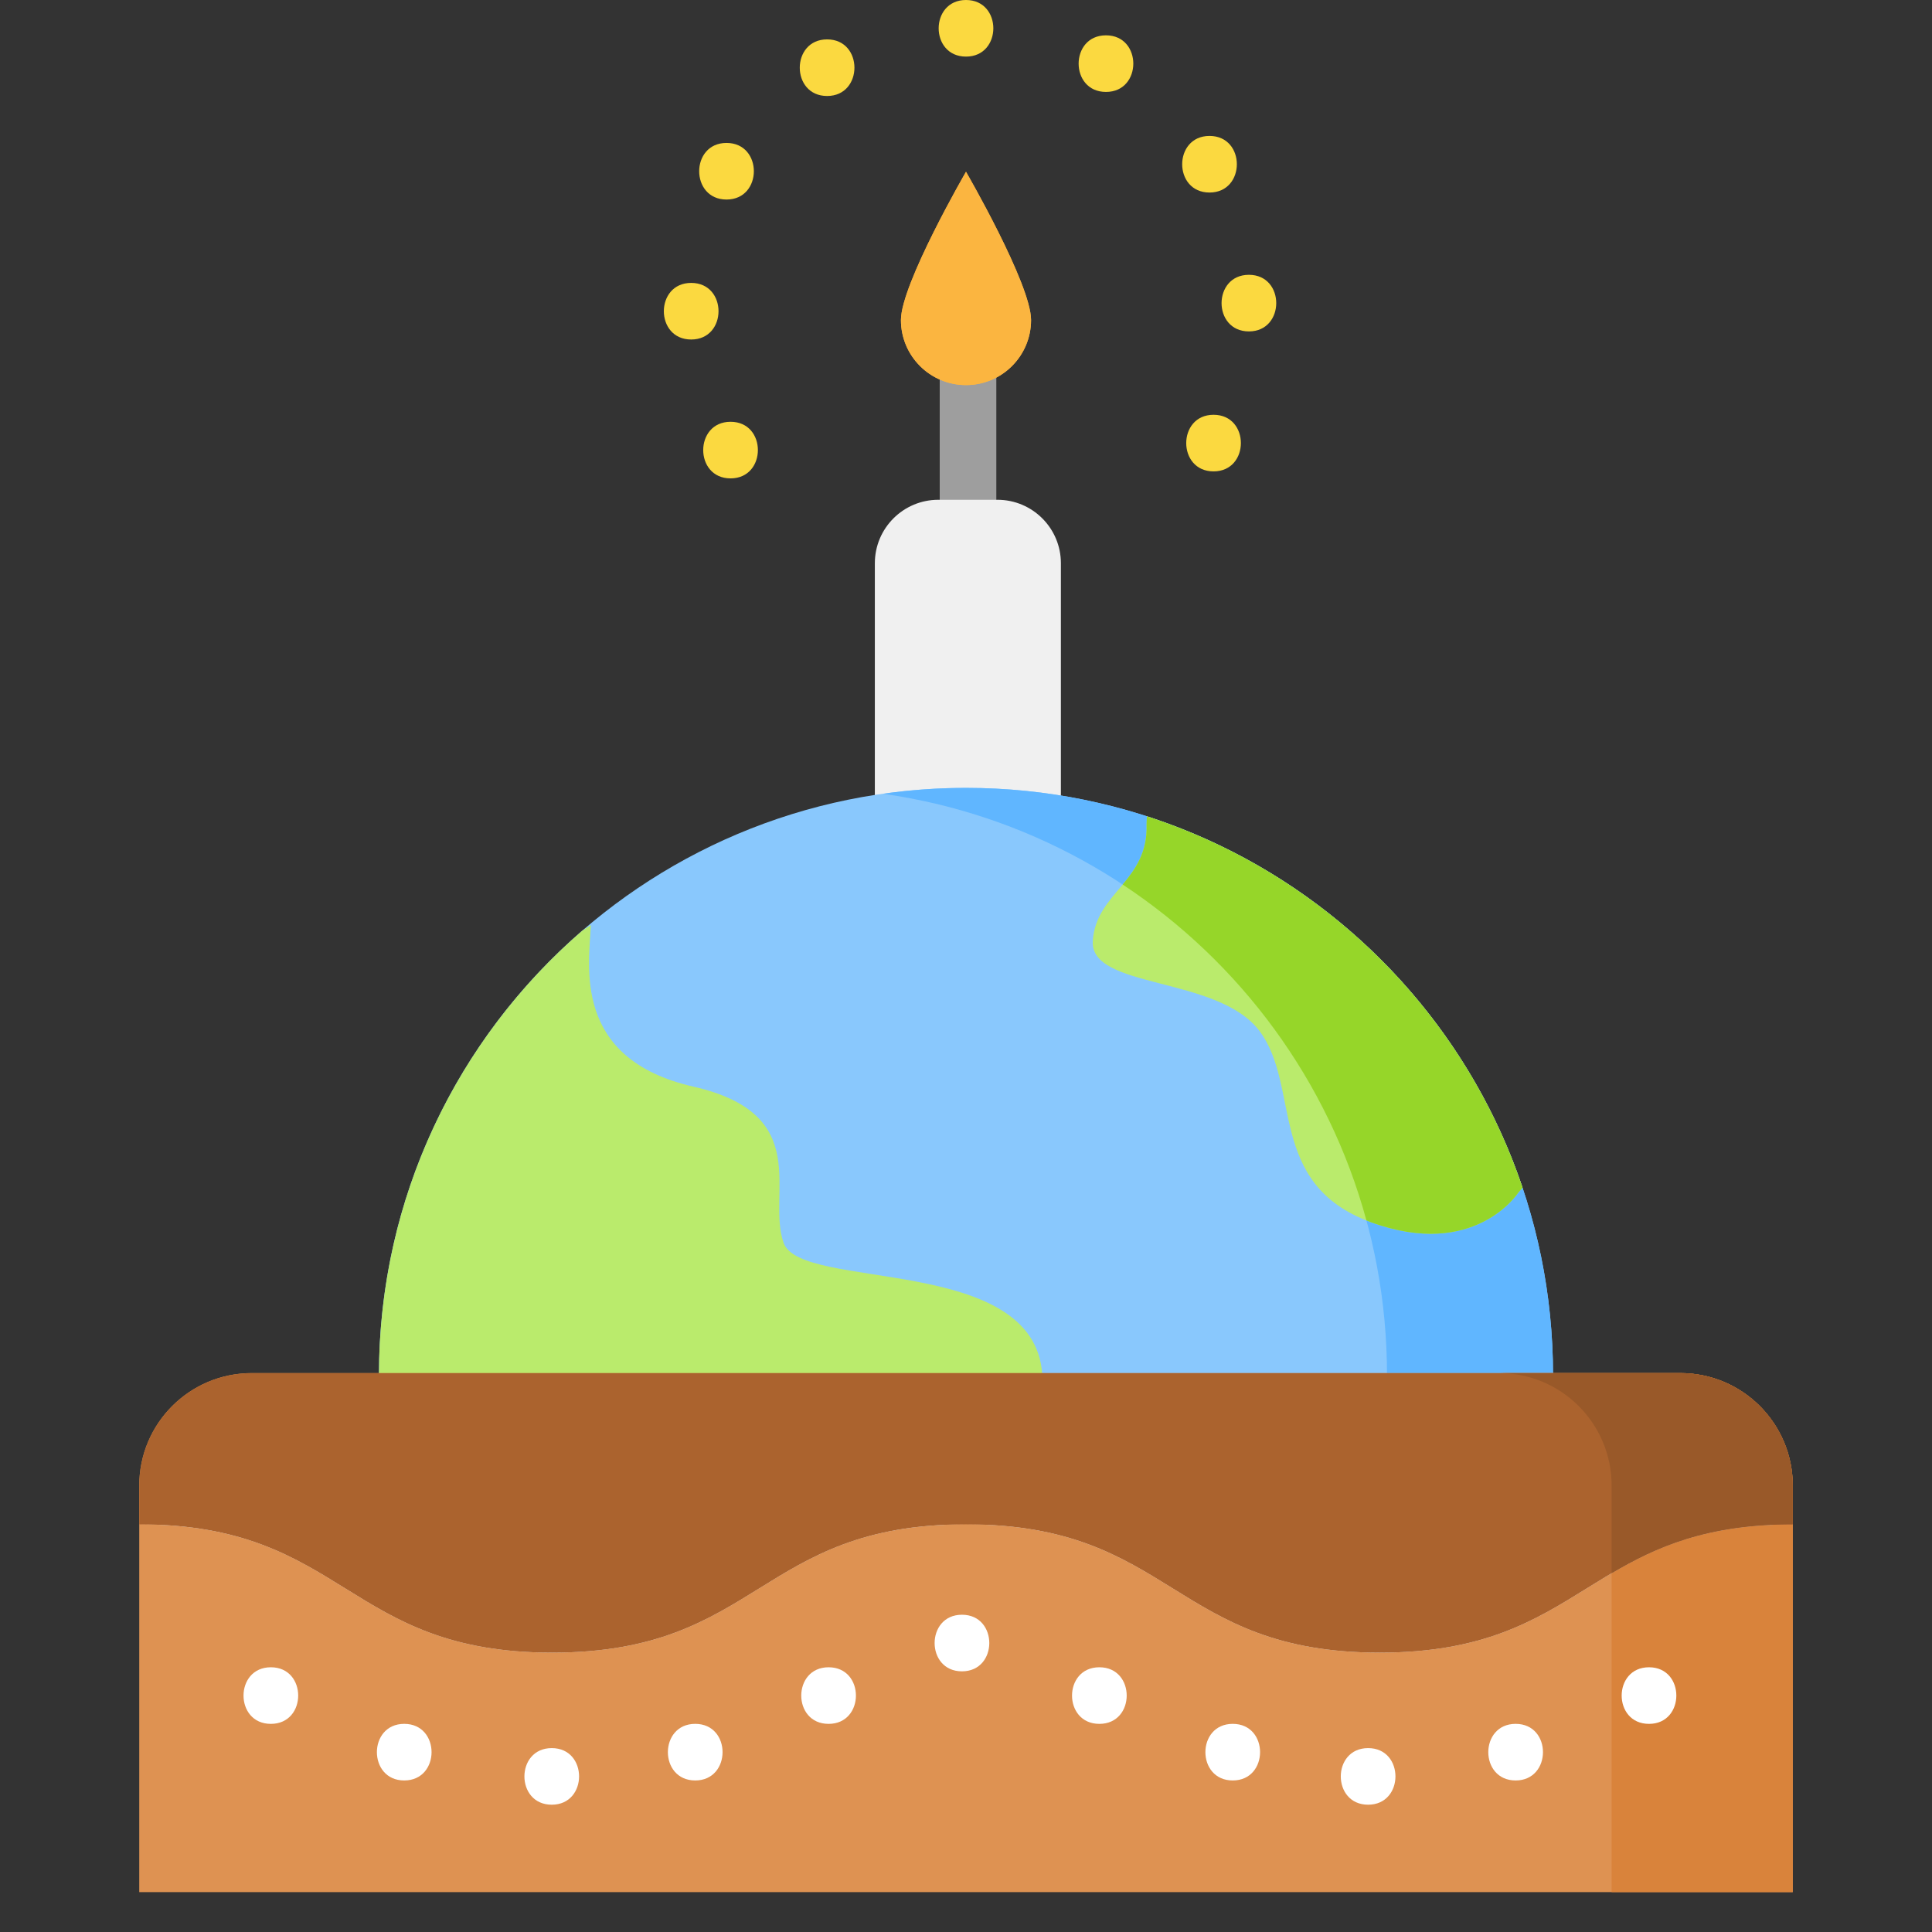 <?xml version="1.0" encoding="UTF-8" standalone="no"?>
<svg
   xmlns:dc="http://purl.org/dc/elements/1.1/"
   xmlns:cc="http://creativecommons.org/ns#"
   xmlns:rdf="http://www.w3.org/1999/02/22-rdf-syntax-ns#"
   xmlns:svg="http://www.w3.org/2000/svg"
   xmlns="http://www.w3.org/2000/svg"
   xmlns:sodipodi="http://sodipodi.sourceforge.net/DTD/sodipodi-0.dtd"
   xmlns:inkscape="http://www.inkscape.org/namespaces/inkscape"
   height="512pt"
   viewBox="0 0 512 512"
   width="512pt"
   id="svg5182"
   version="1.1"
   inkscape:version="0.91 r13725"
   sodipodi:docname="cake-8.svg">
  <rect x="0" y="0" width="512" height="512" fill="#333333" stroke="none"/>
  <defs
     id="defs5254" />
  <sodipodi:namedview
     pagecolor="#ffffff"
     bordercolor="#666666"
     borderopacity="1"
     objecttolerance="10"
     gridtolerance="10"
     guidetolerance="10"
     inkscape:pageopacity="0"
     inkscape:pageshadow="2"
     inkscape:window-width="699"
     inkscape:window-height="480"
     id="namedview5252"
     showgrid="false"
     showguides="true"
     inkscape:zoom="0.36875"
     inkscape:cx="320"
     inkscape:cy="320"
     inkscape:window-x="0"
     inkscape:window-y="0"
     inkscape:window-maximized="0"
     inkscape:current-layer="svg5182" />
  <path
     d="m256.535 83.785c-4.145 0-7.5 3.359-7.5 7.5v50.383c0 4.145 3.355 7.5 7.5 7.5 4.145 0 7.5-3.355 7.5-7.5v-50.383c0-4.141-3.355-7.5-7.5-7.5zm0 0"
     fill="#9e9e9e"
     id="path5184" />
  <path
     d="m231.844 213.336v-64.066c0-9.289 7.535-16.824 16.828-16.824h15.652c9.293 0 16.824 7.535 16.824 16.824v64.066"
     fill="#f0f0f0"
     id="path5186" />
  <path
     d="m100.43 364.371c0-85.922 69.652-155.574 155.57-155.574s155.57 69.652 155.57 155.574zm0 0"
     fill="#89c8fd"
     id="path5188" />
  <path
     d="m256 208.797c-7.469 0-14.812.539-22 1.559 75.5 10.688 133.57 75.562 133.57 154.016h44c0-85.922-69.652-155.574-155.57-155.574zm0 0"
     fill="#60b6ff"
     id="path5190" />
  <path
     d="m207.672 329.391c-4.602-12.891 8.285-34.062-23.934-41.426-32.219-7.363-27.617-32.219-27.156-42.805l-2.312 1.508c-32.977 28.527-53.84 70.68-53.84 117.703h175.789c-1.957-32.117-63.965-22.156-68.547-34.98zm0 0"
     fill="#baeb6c"
     id="path5192" />
  <path
     d="m289.602 249.301c-.922 12.891 33.137 9.207 44.184 23.934 11.047 14.73 1.84 40.504 29.457 50.633 27.617 10.125 39.125-7.828 39.125-7.828l1.117-1.297c-15.66-46.562-52.754-83.266-99.555-98.406l-.062 2.129c.461 15.188-13.348 17.949-14.266 30.836zm0 0"
     fill="#baeb6c"
     id="path5194" />
  <path
     d="m303.93 216.336-.062 2.129c.227 7.395-2.934 11.844-6.344 15.953 31.188 20.559 54.527 52.035 64.59 88.996.379.148.738.309 1.129.453 27.617 10.125 39.125-7.828 39.125-7.828l1.117-1.297c-15.66-46.562-52.754-83.266-99.555-98.406zm0 0"
     fill="#96d629"
     id="path5196" />
  <path
     d="m475.098 501.434h-438.195v-107.742c0-16.461 13.348-29.809 29.809-29.809h378.578c16.461 0 29.809 13.348 29.809 29.809zm0 0"
     fill="#de9252"
     id="path5198" />
  <path
     d="m445.289 363.883h-48c16.461 0 29.809 13.348 29.809 29.812v107.738h48v-107.738c0-16.465-13.348-29.812-29.809-29.812zm0 0"
     fill="#d9833b"
     id="path5200" />
  <path
     d="m273.242 84.812c0 9.52-7.719 17.238-17.242 17.238s-17.242-7.719-17.242-17.238c0-9.523 17.242-39.289 17.242-39.289s17.242 29.766 17.242 39.289zm0 0"
     id="path5202"
     fill="#fbb540" />
  <path
     d="m256 15c9.652 0 9.668-15 0-15-9.652 0-9.668 15 0 15zm0 0"
     fill="#fbd940"
     id="path5204" />
  <path
     d="m219.191 25.438c9.652 0 9.668-15 0-15-9.648 0-9.668 15 0 15zm0 0"
     fill="#fbd940"
     id="path5206" />
  <path
     d="m192.535 52.879c9.652 0 9.668-15 0-15-9.652 0-9.668 15 0 15zm0 0"
     fill="#fbd940"
     id="path5208" />
  <path
     d="m183.172 89.973c9.652 0 9.668-15 0-15-9.652 0-9.668 15 0 15zm0 0"
     fill="#fbd940"
     id="path5210" />
  <path
     d="m193.605 126.777c9.652 0 9.668-15 0-15-9.652 0-9.668 15 0 15zm0 0"
     fill="#fbd940"
     id="path5212" />
  <path
     d="m321.605 124.922c9.652 0 9.668-15 0-15-9.648 0-9.664 15 0 15zm0 0"
     fill="#fbd940"
     id="path5214" />
  <path
     d="m330.973 87.828c9.652 0 9.668-15 0-15-9.652 0-9.668 15 0 15zm0 0"
     fill="#fbd940"
     id="path5216" />
  <path
     d="m320.535 51.023c9.652 0 9.668-15 0-15-9.652 0-9.668 15 0 15zm0 0"
     fill="#fbd940"
     id="path5218" />
  <path
     d="m293.094 24.363c9.652 0 9.668-15 0-15-9.652 0-9.668 15 0 15zm0 0"
     fill="#fbd940"
     id="path5220" />
  <path
     d="m36.707 403.961c54.82 0 54.82 34 109.641 34 54.824 0 54.824-34 109.645-34 54.828 0 54.828 34 109.652 34s54.824-34 109.652-34"
     fill="#fff"
     id="path5222" />
  <path
     d="m445.289 363.883h-378.578c-16.461 0-29.809 13.348-29.809 29.812v10.27c54.621.082 54.691 34 109.445 34 54.824 0 54.824-34 109.645-34 54.828 0 54.828 34 109.652 34 54.758 0 54.828-33.918 109.453-34v-10.27c0-16.465-13.348-29.812-29.809-29.812zm0 0"
     fill="#ab632e"
     id="path5224" />
  <path
     d="m445.289 363.883h-48c16.461 0 29.809 13.348 29.809 29.812v23.23c11.777-6.938 25.09-12.926 48-12.961v-10.273c0-16.461-13.348-29.809-29.809-29.809zm0 0"
     fill="#995929"
     id="path5226" />
  <g
     fill="#fff"
     id="g5228">
    <path
       d="m146.219 478.266c9.652 0 9.668-15 0-15-9.652 0-9.668 15 0 15zm0 0"
       id="path5230" />
    <path
       d="m254.93 442.922c9.652 0 9.668-15 0-15-9.652 0-9.668 15 0 15zm0 0"
       id="path5232" />
    <path
       d="m219.586 456.844c9.652 0 9.668-15 0-15-9.652 0-9.668 15 0 15zm0 0"
       id="path5234" />
    <path
       d="m184.242 471.84c9.652 0 9.668-15 0-15-9.652 0-9.668 15 0 15zm0 0"
       id="path5236" />
    <path
       d="m437.004 456.844c9.652 0 9.668-15 0-15-9.652 0-9.668 15 0 15zm0 0"
       id="path5238" />
    <path
       d="m401.66 471.84c9.652 0 9.668-15 0-15-9.652 0-9.668 15 0 15zm0 0"
       id="path5240" />
    <path
       d="m291.344 456.844c9.652 0 9.668-15 0-15-9.652 0-9.668 15 0 15zm0 0"
       id="path5242" />
    <path
       d="m326.688 471.84c9.652 0 9.668-15 0-15-9.652 0-9.668 15 0 15zm0 0"
       id="path5244" />
    <path
       d="m71.781 456.844c9.652 0 9.668-15 0-15-9.652 0-9.668 15 0 15zm0 0"
       id="path5246" />
    <path
       d="m107.125 471.84c9.652 0 9.668-15 0-15-9.648 0-9.664 15 0 15zm0 0"
       id="path5248" />
    <path
       d="m362.566 478.266c9.652 0 9.668-15 0-15-9.652 0-9.664 15 0 15zm0 0"
       id="path5250" />
  </g>
  <path
     fill="#fbb540"
     id="path5798"
     d="m273.242 84.812c0 9.52-7.719 17.238-17.242 17.238s-17.242-7.719-17.242-17.238c0-9.523 17.242-39.289 17.242-39.289s17.242 29.766 17.242 39.289zm0 0" />
</svg>
